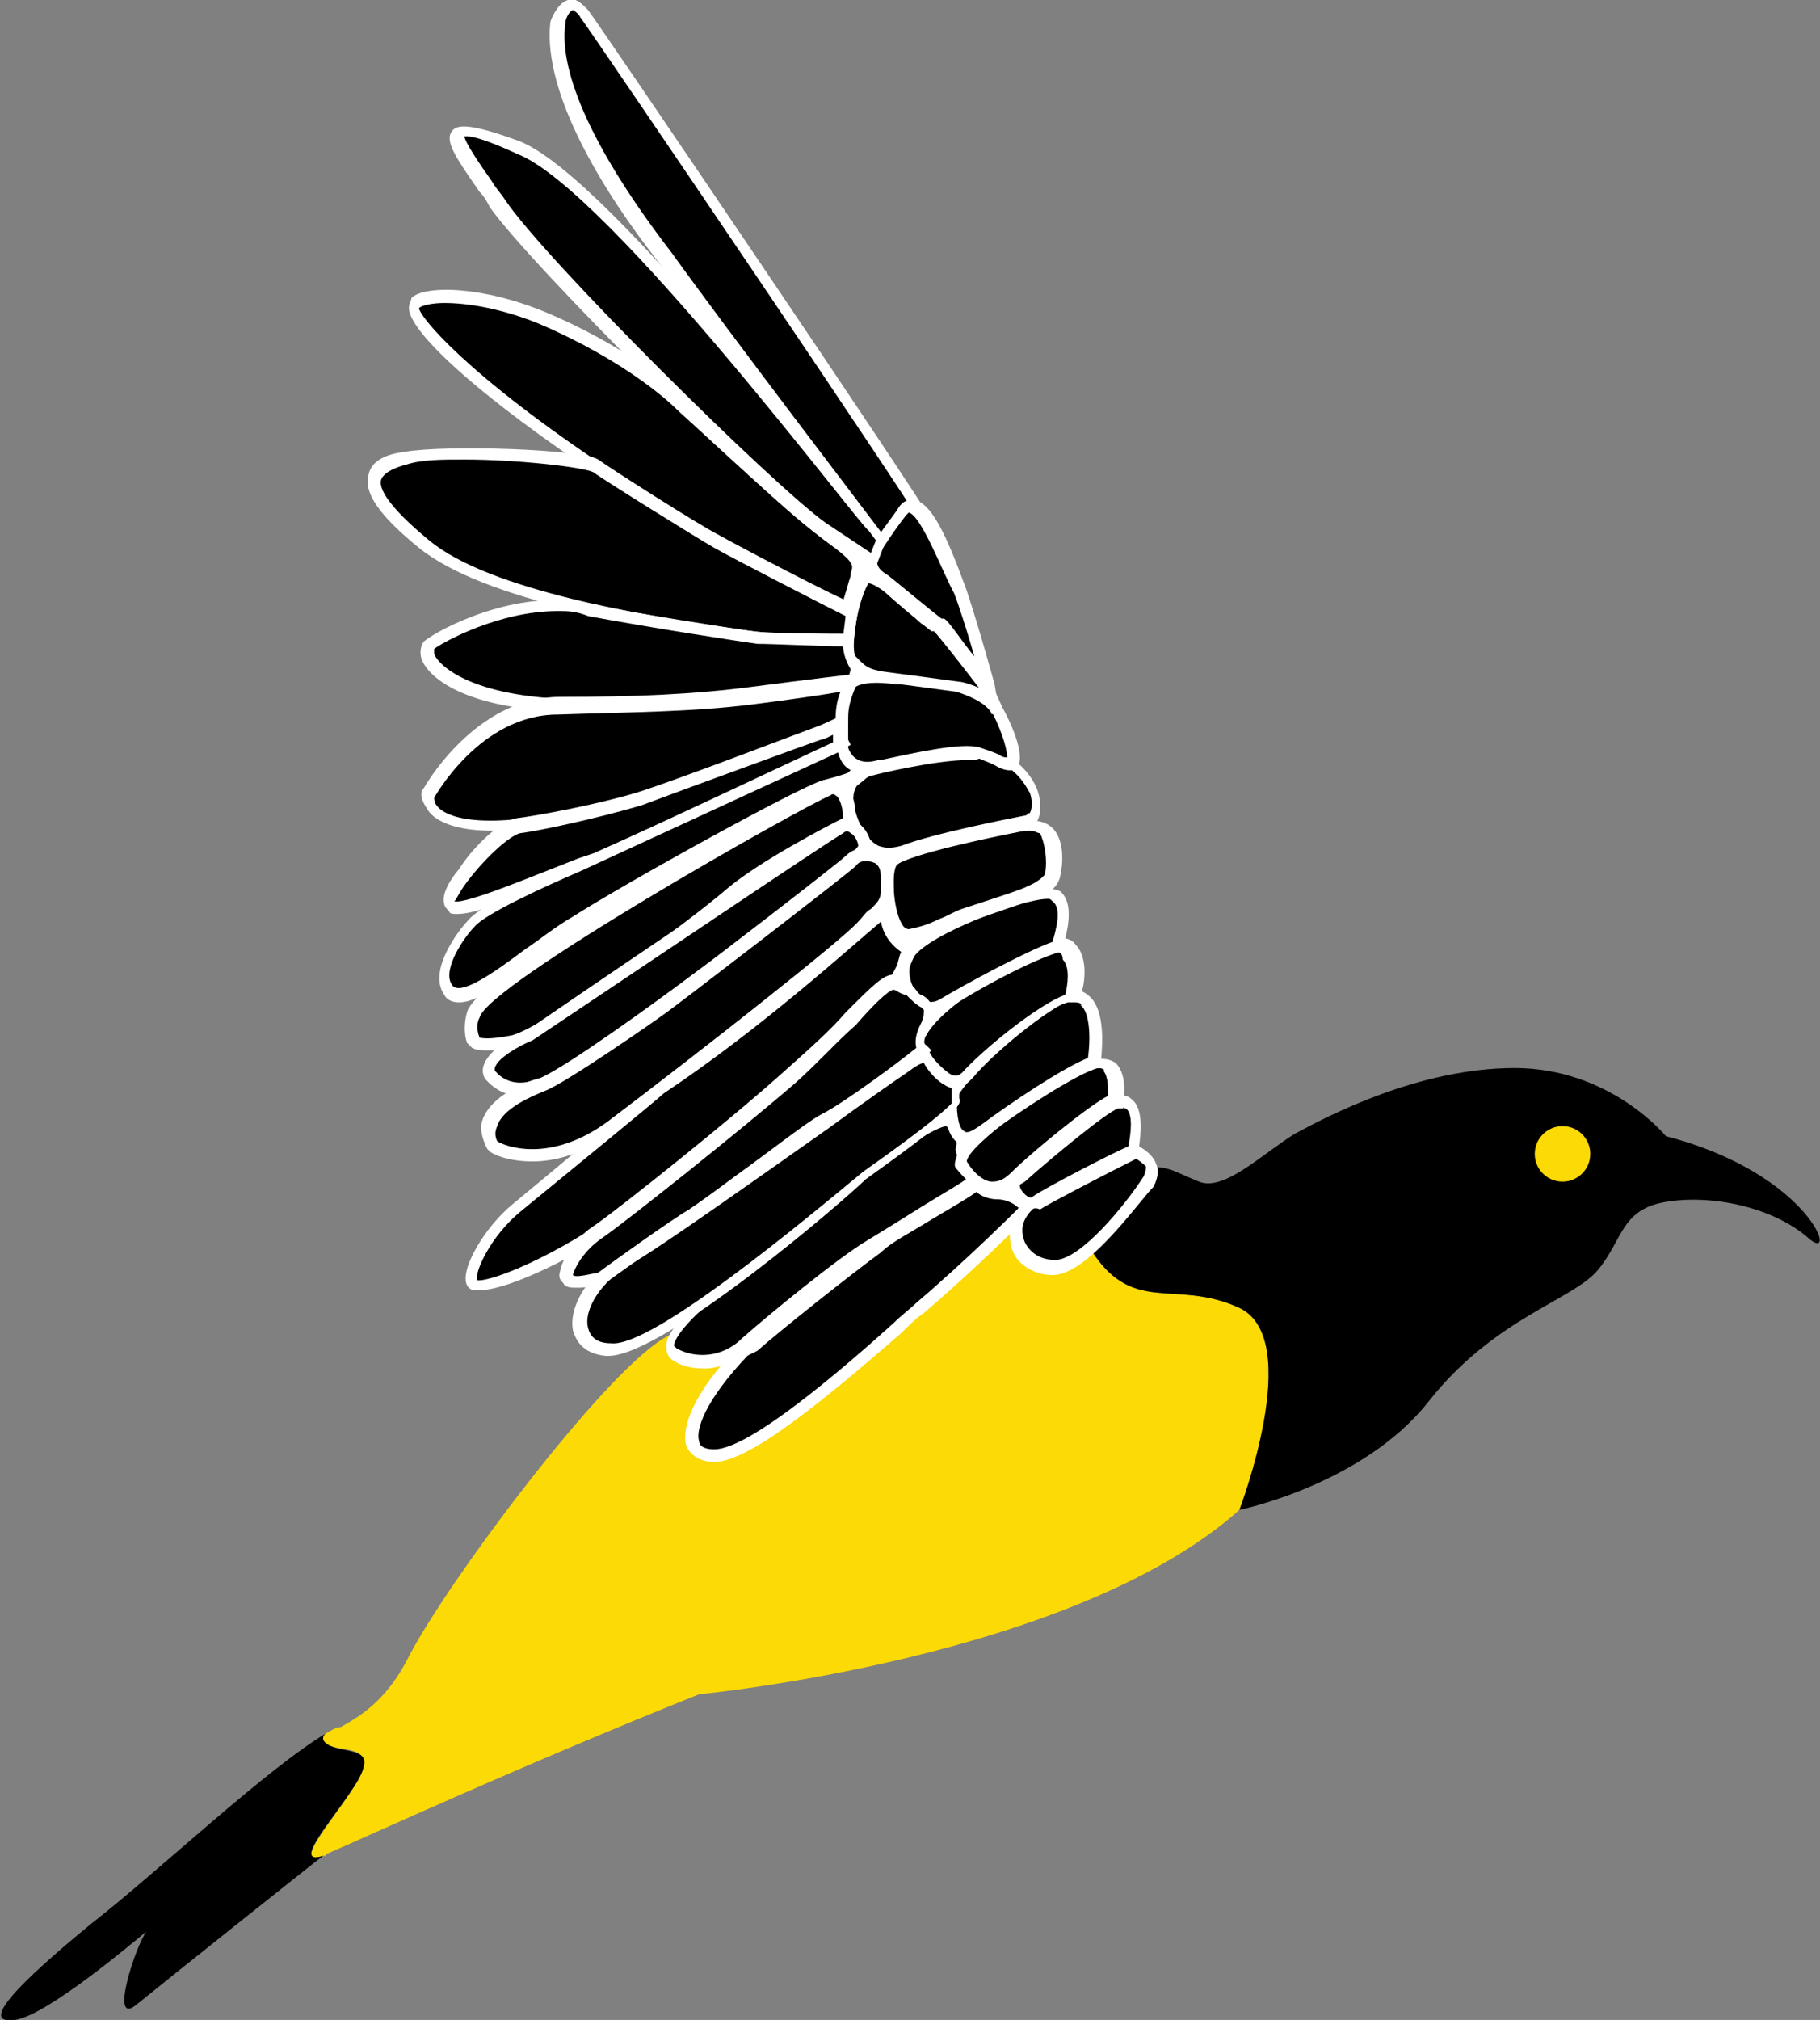<?xml version="1.0" encoding="utf-8"?>
<!-- Generator: Adobe Illustrator 25.4.1, SVG Export Plug-In . SVG Version: 6.00 Build 0)  -->
<svg version="1.1" id="Layer_1" xmlns="http://www.w3.org/2000/svg" xmlns:xlink="http://www.w3.org/1999/xlink" x="0px" y="0px"
	 viewBox="0 0 72.1 80" style="enable-background:new 0 0 72.1 80;" xml:space="preserve">
<rect x="0" y="0" width="72.1" height="80" fill="#808080" stroke="none"/>
<style type="text/css">
	.st0{fill:#FBDA05;}
	.st1{fill:#FFFFFF;}
</style>
<g>
	<g>
		<path class="st0" d="M49.1,59.8c-6.6,5.9-21.4,7.3-21.4,7.3c-7,2.8-13.3,5.7-14.7,6.3c0,0,0,0,0,0c0,0-0.1,0-0.1,0.1
			c0,0-0.1,0-0.1,0s0,0,0,0c-1.6,0.6,1.4-2.5,1.6-3.5c0.2-1-1.3-0.5-1.6-1.1c-0.1-0.1,0-0.2,0.2-0.3c0.2-0.1,0.3-0.2,0.5-0.2
			c0.7-0.4,1.8-1,2.7-2.8c1.5-2.9,7.6-11.1,10.1-12.6c2.5-1.5,12.7-4.3,12.7-4.3c1.5,0.3,4.1,0.6,4.1,0.6c1.7,2.9,3.4,1.3,6,2.5
			C51.7,53.1,49.1,59.8,49.1,59.8z"/>
	</g>
	<g>
		<path d="M40.5,48c0,0-2.1,2-4.1,3.8s-6.5,5.9-8.2,5.9s-0.9-2.2,1.4-4.4c2.3-2.2,6.2-4.8,7.2-5.4s1.8-1,1.8-1s0.2,0.6,0.9,0.5
			C40.2,47.2,40.9,47.7,40.5,48z"/>
		<path class="st1" d="M28.3,57.9C28.2,57.9,28.2,57.9,28.3,57.9c-0.7,0-1-0.4-1.1-0.6c-0.3-0.9,0.6-2.6,2.3-4.2
			c2.2-2.1,6-4.7,7.2-5.5c1-0.6,1.8-1,1.9-1.1l0.2-0.1l0.1,0.2c0,0,0.2,0.4,0.6,0.3c0.5-0.1,1.1,0.2,1.3,0.6
			c0.1,0.2,0.1,0.5-0.1,0.7c0,0-2.1,2.1-4.1,3.8c-0.3,0.2-0.6,0.5-0.9,0.8C32.7,55.4,29.7,57.9,28.3,57.9z M38.6,47.1
			c-0.3,0.2-0.9,0.5-1.6,0.9c-1.2,0.8-4.9,3.3-7.1,5.4c-1.7,1.7-2.4,3.1-2.2,3.7c0,0.1,0.1,0.3,0.6,0.3c0,0,0,0,0,0
			c1.4,0,5.1-3.2,7.1-5c0.3-0.3,0.7-0.6,0.9-0.8c2-1.7,4-3.7,4-3.7l0,0c0.1-0.1,0-0.1,0-0.1c-0.1-0.1-0.4-0.3-0.8-0.3
			C39.1,47.5,38.7,47.3,38.6,47.1z"/>
	</g>
	<g>
		<path d="M37.8,44.6c0,0,0.1-0.5-1.2,0.3c-1.3,0.8-7,5.5-8,6.2c-0.9,0.7-2.5,2.2-1.8,2.6s2,0.4,2.9-0.4c0.9-0.8,3.9-3.2,4.9-3.9
			c1.1-0.7,4-2.3,4.1-2.6s-0.4-0.8-0.5-1s0.2-0.2-0.1-0.7C37.8,44.6,37.8,44.6,37.8,44.6z"/>
		<path class="st1" d="M27.9,54.2c-0.5,0-0.9-0.1-1.2-0.3c-0.2-0.1-0.3-0.3-0.3-0.5c-0.1-0.7,1.1-1.7,2.1-2.5c0.2-0.2,0.7-0.5,1.3-1
			c2.1-1.7,5.7-4.6,6.7-5.2c0.8-0.5,1.2-0.6,1.4-0.4c0.1,0.1,0.1,0.2,0.2,0.3l0.3,0.4c0.3,0.4,0.2,0.6,0.1,0.7
			c0,0.1,0.1,0.2,0.2,0.3c0.2,0.3,0.4,0.6,0.3,0.9c-0.1,0.2-0.4,0.4-2.1,1.4c-0.8,0.5-1.6,0.9-2,1.3c-1.1,0.8-4,3.1-4.9,3.9
			C29.2,53.9,28.5,54.2,27.9,54.2z M37.5,44.6c-0.1,0-0.4,0.1-0.9,0.4c-1,0.6-4.7,3.6-6.7,5.2c-0.6,0.5-1,0.8-1.3,1
			c-1.3,1-1.9,1.8-1.9,2.1c0,0,0,0,0.1,0.1c0.7,0.4,1.8,0.4,2.6-0.4c0.9-0.8,3.8-3.2,5-3.9c0.5-0.3,1.3-0.8,2.1-1.3
			c0.8-0.5,1.7-1,1.9-1.2c0-0.1-0.2-0.3-0.3-0.5c-0.1-0.2-0.2-0.3-0.2-0.4c-0.1-0.2,0-0.3,0-0.4c0-0.1,0-0.1-0.1-0.3L37.5,44.6z"/>
	</g>
	<g>
		<path d="M33.7,24.2c0,0-3.4-1.3-9.4-5.2s-8.2-6.5-7.8-6.9s2.4-0.4,5.1,0.7s4.7,2.6,5.6,3.5c0.9,0.9,4.5,4.2,5.9,5.2
			c1.3,0.9,1.1,1.1,0.9,1.6C33.9,23.4,33.7,24.2,33.7,24.2z"/>
		<path class="st1" d="M33.9,24.5l-0.3-0.1c0,0-3.5-1.4-9.5-5.3c-5.3-3.5-7.9-6-7.9-6.9c0-0.2,0.1-0.3,0.1-0.4
			c0.5-0.5,2.8-0.5,5.4,0.6c2.6,1.1,4.7,2.6,5.7,3.6c0.8,0.8,4.5,4.2,5.8,5.1c1.2,0.8,1.3,1.2,1.1,1.8l0,0.1
			c-0.2,0.4-0.4,1.2-0.4,1.2L33.9,24.5z M17.6,12c-0.5,0-0.9,0.1-1,0.2c0,0.3,1.8,2.6,7.7,6.5c5,3.3,8.2,4.8,9.1,5.1
			c0.1-0.3,0.2-0.7,0.3-1l0-0.1c0.1-0.3,0.2-0.4-0.9-1.2c-1.4-1-5-4.4-5.9-5.2c-1-1-3-2.4-5.6-3.5C19.8,12.2,18.5,12,17.6,12z"/>
	</g>
	<g>
		<path d="M22.1,1c0,0,0.4-1.4,1.1-0.4c0.7,1,13,19,13.5,20.1s-1.9,0.7-1.9,0.7s-6-7.9-8.5-11.2S21.8,3.4,22.1,1z"/>
		<path class="st1" d="M35.7,21.8c-0.4,0-0.8-0.1-0.9-0.1l-0.1,0l-0.1-0.1c0,0-6-7.9-8.5-11.2c-2.2-2.8-4.6-6.7-4.3-9.5l0,0
			c0-0.1,0.3-0.8,0.7-0.9c0.3-0.1,0.5,0.1,0.8,0.4c0.8,1.1,13,19.1,13.6,20.2c0.2,0.4,0.1,0.6,0,0.8C36.7,21.7,36.2,21.8,35.7,21.8z
			 M35,21.2c0.7,0.1,1.4,0.1,1.6-0.1c0-0.1,0-0.2,0-0.2C36,19.8,23.8,1.8,23,0.7c-0.1-0.2-0.3-0.3-0.3-0.3c-0.1,0-0.3,0.3-0.3,0.5
			c-0.3,2,1.2,5.2,4.2,9.1C28.9,13.2,34.4,20.4,35,21.2z"/>
	</g>
	<g>
		<path d="M71.6,49c-1.4-1.2-3.8-1.7-5.6-1.4c-1.8,0.3-1.7,1.5-2.7,2.7c-1,1.2-4.1,1.9-6.7,5.2c-2.6,3.3-7.5,4.3-7.5,4.3
			s2.6-6.8,0-8c-2.6-1.2-4.3,0.4-6-2.5c0,0,1.5-2.5,2.2-2.9c0.7-0.4,1.2,0,2.2,0.4c1,0.4,2.5-1.1,3.8-1.9c1.3-0.7,4.9-2.6,8.7-2.6
			c3.8,0,6,2.7,6,2.7C71.8,46.5,72.9,50.2,71.6,49z"/>
	</g>
	<g>
		<path d="M14.4,70c-0.2,1-3.2,4-1.6,3.5c-0.4,0.3-6.3,5-7.4,5.9c-1.1,0.9,0-2.4,0.4-2.9c-0.5,0.4-3.9,3.3-5.2,3.5
			c-1.5,0.2,0.2-1.5,3-3.8c2.7-2.1,7-6.2,9.4-7.6c-0.2,0.1-0.2,0.2-0.2,0.3C13.1,69.5,14.7,69.1,14.4,70z"/>
	</g>
	<g>
		<circle class="st0" cx="61.9" cy="45.7" r="1.1"/>
	</g>
	<g>
		<path d="M44.4,45.4c0,0,1.6,0.4,1,1.4s-2.5,3.5-3.7,3.5c-1.2,0-2.1-1.4-1-2.4C41.8,46.7,44.4,45.4,44.4,45.4z"/>
		<path class="st1" d="M41.7,50.5c-0.7,0-1.4-0.4-1.6-1c-0.2-0.6-0.1-1.3,0.5-1.8c1.1-1.1,3.6-2.4,3.8-2.5l0.1,0l0.1,0
			c0.1,0,1,0.3,1.2,0.9c0.1,0.2,0.1,0.5-0.1,0.9C45.1,47.6,43.1,50.5,41.7,50.5z M44.4,45.6c-0.5,0.2-2.6,1.4-3.5,2.3
			c-0.4,0.4-0.5,0.8-0.3,1.3c0.2,0.4,0.6,0.7,1.2,0.7c1,0,2.8-2.2,3.5-3.3c0.1-0.2,0.1-0.4,0.1-0.4C45.1,45.9,44.7,45.7,44.4,45.6z"
			/>
	</g>
	<g>
		<path d="M44.8,45.5c0,0,0.5-2.2-0.6-1.9s-3.8,2.8-4,3.2c-0.3,0.4,0.4,1.1,0.8,0.8C41.3,47.3,44.8,45.5,44.8,45.5z"/>
		<path class="st1" d="M40.7,47.9c-0.2,0-0.4-0.1-0.5-0.2c-0.3-0.3-0.4-0.7-0.2-1c0.2-0.3,3-3,4.2-3.3c0.4-0.1,0.6,0.1,0.7,0.2
			c0.5,0.5,0.2,1.8,0.2,2.1l0,0.1l-0.1,0.1c-1.4,0.7-3.5,1.8-3.8,2C41,47.8,40.9,47.9,40.7,47.9z M44.4,43.8
			C44.3,43.8,44.3,43.8,44.4,43.8c-1.1,0.2-3.7,2.7-4,3.1c0,0.1,0,0.2,0.2,0.4c0,0,0.2,0.2,0.3,0.1c0.4-0.3,3.1-1.7,3.8-2
			c0.1-0.5,0.2-1.3-0.1-1.5C44.5,43.9,44.5,43.8,44.4,43.8z"/>
	</g>
	<g>
		<path d="M44.2,43.6c0,0,0.4-1.9-1.1-1.4s-5.5,3.3-5,3.9c0.4,0.7,1.2,1.5,2.2,0.5S44,43.6,44.2,43.6z"/>
		<path class="st1" d="M39.4,47.3c0,0-0.1,0-0.1,0c-0.5-0.1-0.9-0.4-1.4-1c-0.1-0.1-0.1-0.2,0-0.5c0.4-1,3.9-3.4,5.2-3.8
			c0.5-0.1,0.8-0.1,1.1,0.1c0.5,0.5,0.3,1.5,0.3,1.6l0,0.2l-0.2,0c-0.4,0.1-2.7,2-3.7,2.9C40.1,47.1,39.8,47.3,39.4,47.3z
			 M43.5,42.3c-0.1,0-0.2,0-0.3,0.1c-1.5,0.5-4.9,3-4.9,3.6c0.3,0.5,0.7,0.8,1,0.8c0.3,0,0.5-0.1,0.8-0.4c0.7-0.7,3-2.6,3.8-3
			c0-0.3,0-0.8-0.2-1C43.8,42.4,43.7,42.3,43.5,42.3z"/>
	</g>
	<g>
		<path d="M43.4,42.1c0,0,0.5-3.1-1.1-2.6c-1.7,0.5-4.5,3.4-4.5,4.1c0,0.7,0,2.2,1.3,1.2C40.2,43.8,42.6,42.4,43.4,42.1z"/>
		<path class="st1" d="M38.3,45.4c-0.1,0-0.2,0-0.3-0.1c-0.5-0.3-0.6-1.1-0.5-1.7c0-0.9,3.1-3.8,4.7-4.3c0.5-0.2,0.8,0,1,0.2
			c0.7,0.7,0.4,2.5,0.4,2.7l0,0.1l-0.1,0c-0.8,0.2-3.1,1.7-4.3,2.6C38.9,45.2,38.6,45.4,38.3,45.4z M42.6,39.7c-0.1,0-0.2,0-0.3,0
			c-1.7,0.5-4.3,3.4-4.4,3.8c0,0.8,0.1,1.2,0.3,1.3c0.1,0.1,0.3,0,0.6-0.2c1.2-0.9,3.3-2.3,4.3-2.7c0.1-0.7,0.1-1.8-0.3-2.1
			C42.9,39.8,42.8,39.7,42.6,39.7z"/>
	</g>
	<g>
		<path d="M42.5,39.5c0,0,0.6-2.4-1.2-2s-5.3,2.9-4.9,3.8c0.4,0.9,1.1,2.2,1.9,1.2C39.3,41.6,41.6,39.7,42.5,39.5z"/>
		<path class="st1" d="M37.8,43.1c0,0-0.1,0-0.1,0c-0.7-0.1-1.1-1-1.4-1.7c-0.1-0.2-0.1-0.4,0.1-0.7c0.6-1.2,3.4-3.1,5-3.5
			c0.5-0.1,1-0.1,1.2,0.2c0.6,0.6,0.3,1.9,0.2,2l0,0.1l-0.1,0c-0.9,0.2-3.1,2-4,3C38.3,43,38,43.1,37.8,43.1z M41.8,37.7
			c-0.1,0-0.2,0-0.4,0.1c-1.5,0.4-4.2,2.2-4.7,3.2c-0.1,0.1-0.1,0.2-0.1,0.3c0.5,1.1,0.8,1.4,1,1.4c0.1,0,0.2,0,0.5-0.2
			c0.8-0.9,3-2.7,4.1-3.1c0.1-0.4,0.2-1.1-0.1-1.4C42.1,37.7,41.9,37.7,41.8,37.7z"/>
	</g>
	<g>
		<path d="M41.8,37.4c0,0,0.6-1.5,0-2c-0.6-0.5-5.2,1.4-5.9,2.3c-0.7,0.9,0.3,2.7,1.3,2C38.3,39.1,40.7,37.8,41.8,37.4z"/>
		<path class="st1" d="M36.8,40.1c-0.3,0-0.6-0.1-0.9-0.4c-0.5-0.5-0.7-1.5-0.2-2.1c0.6-0.8,4-2.3,5.5-2.4c0.4,0,0.6,0,0.8,0.1
			c0.7,0.6,0.1,2.1,0.1,2.3l0,0.1l-0.1,0c-1.1,0.3-3.5,1.6-4.5,2.3C37.2,40,37,40.1,36.8,40.1z M41.5,35.6c-1,0-4.7,1.4-5.3,2.3
			c-0.3,0.4-0.2,1.1,0.2,1.5c0.2,0.2,0.4,0.4,0.8,0.2c1-0.6,3.4-1.9,4.5-2.3c0.1-0.4,0.4-1.3,0-1.6C41.6,35.6,41.6,35.6,41.5,35.6z"
			/>
	</g>
	<g>
		<path d="M40.9,35.4c0,0,0.8-0.3,0.9-0.7s0.2-2-0.9-2c-1,0-5.4,1-5.6,1.6c-0.3,0.6,0,3,0.8,2.9c0.8-0.1,1.3-0.5,2.2-0.8
			C39.2,36,40.9,35.4,40.9,35.4z"/>
		<path class="st1" d="M36,37.4c-0.2,0-0.4-0.1-0.6-0.3c-0.5-0.7-0.6-2.4-0.4-2.9c0.4-0.8,5-1.7,5.9-1.7c0.3,0,0.6,0.1,0.8,0.3
			c0.5,0.5,0.4,1.5,0.3,1.9c-0.1,0.6-0.9,0.9-1,0.9l0,0c0,0-1.7,0.6-2.6,0.9c-0.3,0.1-0.6,0.3-0.9,0.4C37,37.1,36.6,37.3,36,37.4
			C36,37.4,36,37.4,36,37.4z M40.8,32.9c-1.2,0-5.1,1-5.3,1.4c-0.2,0.4-0.1,1.9,0.3,2.4c0.1,0.1,0.2,0.1,0.2,0.1
			c0.5-0.1,0.8-0.2,1.2-0.4c0.3-0.1,0.6-0.3,0.9-0.4c0.9-0.3,2.5-0.8,2.6-0.9c0.3-0.1,0.7-0.4,0.7-0.5c0.1-0.5,0-1.2-0.2-1.6
			C41.1,33,41,32.9,40.8,32.9C40.8,32.9,40.8,32.9,40.8,32.9z"/>
	</g>
	<g>
		<path d="M34.5,30.5c0,0-1.3,0.3-1,1.4c0.3,1.1,0.9,2.4,2.2,1.9s4.3-1.1,4.9-1.2c0.6-0.1,0.5-0.8,0.3-1.2c-0.2-0.4-0.8-1.3-2-1.5
			C37.6,29.7,34.5,30.5,34.5,30.5z"/>
		<path class="st1" d="M35.2,34.2c-0.2,0-0.5-0.1-0.7-0.2c-0.7-0.4-1.1-1.3-1.2-2.1c-0.1-0.4,0-0.7,0.1-1c0.3-0.5,1-0.7,1-0.7
			c0.2,0,3.1-0.8,4.5-0.6c1.5,0.2,2.1,1.4,2.2,1.7c0.1,0.3,0.2,0.8,0,1.2c-0.1,0.2-0.3,0.3-0.5,0.4c-0.5,0.1-3.6,0.7-4.8,1.2
			C35.6,34.2,35.4,34.2,35.2,34.2z M38.4,30.1c-1.4,0-3.8,0.6-3.8,0.6l0,0c0,0-0.5,0.1-0.7,0.5c-0.1,0.2-0.1,0.4-0.1,0.6
			c0.1,0.5,0.4,1.4,1,1.7c0.3,0.1,0.5,0.1,0.9,0c1.3-0.5,4.4-1.1,4.9-1.2c0.1,0,0.1-0.1,0.2-0.1c0.1-0.2,0.1-0.5,0-0.8
			c-0.1-0.1-0.5-1.2-1.9-1.4C38.7,30.1,38.6,30.1,38.4,30.1z"/>
	</g>
	<g>
		<path d="M33.5,27.3c0,0-0.3,1.6-0.2,2s0.2,1.4,1.6,1.1s3.2-0.7,3.8-0.5c0.6,0.1,1.2,0.6,1.4,0.4c0.2-0.2,0-1-0.6-2.1
			S36.8,27,36,26.9C35.1,26.9,33.8,26.5,33.5,27.3z"/>
		<path class="st1" d="M34.5,30.7c-1.1,0-1.3-0.9-1.4-1.3l0-0.1c-0.1-0.4,0.1-1.8,0.2-2.1l0,0c0.3-0.9,1.5-0.7,2.3-0.6
			c0.1,0,0.3,0,0.4,0l0.2,0c1,0.1,2.9,0.3,3.5,1.4c0.5,0.9,0.9,2,0.6,2.4c-0.2,0.2-0.6,0.1-0.9-0.1c-0.2-0.1-0.5-0.2-0.7-0.3
			c-0.6-0.1-2.4,0.3-3.7,0.5l-0.1,0C34.8,30.7,34.6,30.7,34.5,30.7z M33.7,27.4c-0.1,0.7-0.3,1.6-0.2,1.8l0,0.1
			c0.1,0.4,0.3,1.1,1.3,0.8l0.1,0c1.4-0.3,3.2-0.7,3.9-0.5c0.3,0.1,0.6,0.2,0.8,0.3c0.1,0.1,0.3,0.1,0.3,0.1c0-0.2-0.1-0.8-0.6-1.8
			c-0.5-0.9-2.3-1.1-3.2-1.1l-0.2,0c-0.1,0-0.3,0-0.4,0C34.7,27,33.9,27,33.7,27.4z"/>
	</g>
	<g>
		<path d="M36.6,24.5c0,0-2.1-2.3-2.5-1.5c-0.4,0.8-0.8,2.8-0.4,3.2c0.4,0.4,0.5,0.6,1.3,0.7s3,0.4,3,0.4s1.3,0.3,1.6,1
			C39.5,28.2,38.5,25.5,36.6,24.5z"/>
		<path class="st1" d="M39.3,28.3c-0.2-0.5-1.1-0.8-1.4-0.9l0,0c0,0-2.2-0.3-3-0.4c-0.8-0.1-1-0.3-1.4-0.7l-0.1-0.1
			c-0.5-0.5,0-2.7,0.4-3.5c0.1-0.2,0.2-0.3,0.4-0.3c0.7-0.1,2.1,1.2,2.5,1.7c1.9,1.1,2.9,3.7,3,3.9L39.3,28.3z M34.4,23.1
			C34.4,23.1,34.3,23.1,34.4,23.1c-0.5,0.9-0.7,2.7-0.5,2.9l0.1,0.1c0.3,0.3,0.4,0.4,1,0.5c0.8,0.1,3,0.4,3,0.4
			c0.1,0,0.5,0.1,0.9,0.3c-0.5-0.8-1.3-2-2.3-2.6l-0.1,0C35.7,23.9,34.7,23.1,34.4,23.1z"/>
	</g>
	<g>
		<path d="M35.7,20.2c0,0-1,1.3-1.2,1.7s-0.1,0.7,0.4,1.1s1.8,1.5,2.1,1.7c0.3,0.3,1.9,2.4,1.9,2.4s-0.5-2.2-1.1-3.7
			S36.4,19.4,35.7,20.2z"/>
		<path class="st1" d="M39.6,28.3l-0.7-0.9c-0.6-0.8-1.7-2.2-1.9-2.4l-0.1,0c-0.4-0.3-1.6-1.3-2-1.7c-0.6-0.4-0.7-0.8-0.5-1.4
			c0.2-0.5,1.1-1.6,1.2-1.8c0.2-0.3,0.4-0.3,0.6-0.3c0.7,0.1,1.3,1.4,2.1,3.6c0.5,1.5,1.1,3.7,1.1,3.7L39.6,28.3z M36,20.3
			C36,20.3,36,20.4,36,20.3l-0.1,0.1c-0.4,0.5-1,1.4-1.1,1.6c-0.1,0.3-0.1,0.5,0.4,0.8c0.5,0.4,1.7,1.4,2.1,1.7l0.1,0
			c0.2,0.1,0.7,0.9,1.2,1.5c-0.2-0.7-0.5-1.7-0.8-2.5C37.4,22.8,36.5,20.4,36,20.3C36,20.3,36,20.3,36,20.3z"/>
	</g>
	<g>
		<path d="M34.5,21c0,0-10.2-13.7-13.9-15.1S18,5.6,19.7,8.1c1.7,2.5,10.8,11.5,12.8,12.8s2,1.4,2,1.4l0.4-0.9L34.5,21z"/>
		<path class="st1" d="M34.6,22.7l-2.3-1.6c-2.1-1.5-11.2-10.5-12.9-12.9C19.3,8,19.2,7.8,19,7.6c-0.9-1.3-1.4-2-1.1-2.4
			c0.2-0.3,0.8-0.3,2.7,0.4c3.7,1.5,13.6,14.6,14,15.2l0.5,0.6L34.6,22.7z M18.5,5.4c-0.1,0-0.1,0-0.1,0c0,0.2,0.6,1.1,1.1,1.8
			c0.1,0.2,0.3,0.4,0.5,0.7c1.6,2.4,10.6,11.3,12.7,12.8l1.8,1.2l0.2-0.5l-0.3-0.4C34.2,21,24.1,7.5,20.5,6.1
			C19.2,5.5,18.7,5.4,18.5,5.4z"/>
	</g>
	<g>
		<path d="M33.5,25.3c0,0-0.8,0.2-4.5-0.2s-9.8-1.6-12.2-3.6s-2.5-3-0.7-3.4c1.8-0.4,7.1,0,7.5,0.3c0.4,0.3,4,2.6,4.8,3
			c0.7,0.4,4.7,2.5,5.4,2.7L33.5,25.3z"/>
		<path class="st1" d="M32.7,25.6c-0.7,0-1.8-0.1-3.7-0.3c-3.5-0.5-9.8-1.5-12.4-3.6c-1.6-1.3-2.2-2.2-2-2.9
			c0.1-0.5,0.6-0.8,1.4-0.9c1.7-0.3,7.1-0.1,7.7,0.3c0.4,0.3,4,2.6,4.8,3c0.7,0.4,4.7,2.5,5.3,2.7L34,24l-0.2,1.5l-0.1,0
			C33.6,25.6,33.3,25.6,32.7,25.6z M18.4,18.2c-0.9,0-1.7,0-2.3,0.2c-0.4,0.1-0.9,0.3-1,0.6c-0.1,0.3,0.2,1,1.9,2.4
			c2.4,2,8.6,3,12.1,3.5c2.8,0.4,3.9,0.3,4.3,0.3l0.1-0.8c-1-0.5-4.5-2.3-5.2-2.7c-0.7-0.4-4.4-2.7-4.8-3
			C23.1,18.5,20.5,18.2,18.4,18.2z"/>
	</g>
	<g>
		<path d="M33.7,27.1c0,0-5.2,0.9-10.6,0.9s-6.6-2-6.1-2.4c0.5-0.4,3.6-2,6.2-1.4s5.9,1,6.6,1.1s3.6,0.1,3.6,0.1s0,0.8,0.4,1.1
			L33.7,27.1z"/>
		<path class="st1" d="M23.1,28.2c-4.5,0-6.1-1.3-6.4-2.1c-0.1-0.3,0-0.6,0.1-0.7c0.6-0.5,3.7-2.1,6.4-1.5c2.6,0.5,5.9,1,6.6,1.1
			c0.7,0.1,3.6,0.1,3.6,0.1l0.3,0l0,0.3c0,0.2,0,0.7,0.3,0.9l0.1,0.1l-0.3,1l-0.2,0C33.7,27.3,28.5,28.2,23.1,28.2z M22.1,24.2
			c-2.3,0-4.5,1.2-4.9,1.5c0,0,0,0.1,0,0.2c0.2,0.5,1.6,1.8,6,1.8c4.8,0,9.5-0.7,10.4-0.8l0.1-0.4c-0.2-0.3-0.3-0.7-0.3-0.9
			c-0.7,0-2.8-0.1-3.4-0.1c-0.7-0.1-4-0.6-6.7-1.1C22.8,24.2,22.5,24.2,22.1,24.2z"/>
	</g>
	<g>
		<path d="M33.3,28.6c0,0-6.5,2.8-11.2,3.8c-4.8,0.9-5.3-0.7-5.2-1c0.2-0.4,2-3.4,5.2-3.5c3.1,0,5.3-0.1,7.6-0.4
			c2.3-0.3,4-0.5,4-0.5S33.3,27.8,33.3,28.6z"/>
		<path class="st1" d="M19.5,32.9c-1.7,0-2.4-0.5-2.6-0.9c-0.2-0.3-0.3-0.6-0.1-0.8c0,0,2-3.6,5.4-3.6c3,0,5.3-0.1,7.6-0.4
			c2.3-0.3,4-0.5,4-0.5l0.5-0.1l-0.3,0.4c0,0-0.4,0.7-0.4,1.4l0,0.2l-0.2,0.1c-0.1,0-6.6,2.8-11.3,3.8C21,32.9,20.2,32.9,19.5,32.9z
			 M33.3,27.4c-0.6,0.1-1.9,0.3-3.5,0.5c-2.4,0.3-4.7,0.3-7.7,0.4c-3.1,0-4.9,3.3-4.9,3.3c0,0,0,0.2,0.1,0.3c0.2,0.3,1.2,1,4.8,0.3
			c4.3-0.8,10-3.3,11-3.7C33.1,28,33.2,27.6,33.3,27.4z"/>
	</g>
	<g>
		<path d="M33.3,29.5c0,0-7.1,3.4-9.7,4.5s-5.7,2.4-5.8,1.8c-0.1-0.6,1.8-3,2.7-3.1c0.9-0.1,3.1-0.5,4.8-1.1
			c1.6-0.5,6.8-2.4,7.1-2.6c0.3-0.1,0.9-0.4,0.9-0.4S33.3,29.2,33.3,29.5z"/>
		<path class="st1" d="M18.1,36.2c-0.1,0-0.3,0-0.3-0.1c-0.1-0.1-0.2-0.2-0.2-0.3c-0.1-0.3,0.1-0.8,0.6-1.4c0.5-0.8,1.6-1.9,2.3-2
			c0.8-0.1,3-0.5,4.7-1c1.6-0.5,6.8-2.5,7.1-2.6c0.3-0.1,0.9-0.4,0.9-0.4l0.4-0.2l0,0.4c0,0.2,0,0.6,0,0.7l0.1,0.2l-0.2,0.1
			c-0.1,0-7.1,3.4-9.7,4.5l-0.6,0.2C20.4,35.6,18.9,36.2,18.1,36.2z M18,35.7c0.5,0.1,3.1-1,4.9-1.7l0.6-0.2c2.3-1,8.4-3.9,9.5-4.4
			c0-0.1,0-0.2,0-0.3c-0.2,0.1-0.4,0.2-0.5,0.2c-0.3,0.1-5.5,2-7.1,2.6c-1.7,0.5-4,1-4.8,1.1c-0.4,0.1-1.3,0.9-2,1.8
			C18.2,35.3,18.1,35.6,18,35.7z"/>
	</g>
	<g>
		<path d="M18.7,36.6c0,0-1.5,1.8-0.9,2.6s2.8-1.1,5.1-2.6s8.9-5.1,9.9-5.3c0.9-0.2,1.1-0.4,1.1-0.4l0.3-0.4c0,0-0.8-0.1-0.9-1
			l-10.4,4.8C22.9,34.3,19.2,35.8,18.7,36.6z"/>
		<path class="st1" d="M18.2,39.7c-0.3,0-0.5-0.1-0.6-0.3c-0.7-1,0.7-2.7,0.9-2.9c0.6-0.8,4-2.2,4.4-2.4l10.7-4.9l0,0.4
			c0,0.6,0.6,0.7,0.7,0.8l0.4,0.1L34.1,31c-0.1,0.1-0.3,0.2-1.2,0.5c-0.9,0.2-7.4,3.8-9.8,5.3c-0.6,0.4-1.3,0.8-1.8,1.3
			C20,38.9,18.9,39.7,18.2,39.7z M33.2,29.8L23,34.5c-1.4,0.6-3.8,1.7-4.2,2.2l0,0c-0.4,0.4-1.3,1.7-0.9,2.3
			c0.3,0.5,1.7-0.5,2.9-1.4c0.6-0.4,1.2-0.9,1.9-1.3c2.2-1.4,8.9-5.1,9.9-5.4c0.8-0.2,1-0.3,1-0.3l0.1-0.1
			C33.5,30.4,33.3,30.2,33.2,29.8z"/>
	</g>
	<g>
		<path d="M18.8,41.2c0,0,0.1,0.4,1.6,0c1.5-0.4,7.1-4.6,8.6-5.9c1.5-1.2,4.7-2.9,4.7-2.9s0-1.6-0.9-1.2c-0.9,0.4-13.7,7.4-14,8.9
			C18.8,40.2,18.6,40.6,18.8,41.2z"/>
		<path class="st1" d="M19.3,41.6c-0.2,0-0.4,0-0.6-0.1c-0.1-0.1-0.2-0.2-0.2-0.2c-0.2-0.6,0-1.2,0-1.2c0.4-1.7,13.5-8.8,14.2-9.1
			c0.3-0.1,0.6-0.1,0.7,0c0.5,0.3,0.5,1.3,0.5,1.4l0,0.2l-0.1,0.1c0,0-3.2,1.7-4.7,2.9c-1.3,1.1-7.1,5.5-8.7,5.9
			C20,41.6,19.6,41.6,19.3,41.6z M19,41.1c0.1,0,0.3,0.1,1.3-0.1c1.4-0.4,7-4.5,8.5-5.8c1.3-1.1,4-2.5,4.6-2.8
			c0-0.3-0.1-0.8-0.3-0.9c0,0-0.1-0.1-0.2,0c-1.2,0.5-13.6,7.5-13.9,8.8C19,40.3,18.8,40.6,19,41.1z"/>
	</g>
	<g>
		<path d="M19.4,42.5c0,0,0.6,1.1,2.1,0.4c1.5-0.7,6.5-4.4,7.9-5.4c1.4-1,4.8-3.6,4.8-4s-0.4-1-0.9-0.7S21,41,21,41
			S19,41.7,19.4,42.5z"/>
		<path class="st1" d="M20.6,43.4c-0.9,0-1.4-0.7-1.4-0.7l0,0c-0.1-0.2-0.1-0.4,0-0.6c0.3-0.7,1.6-1.3,1.7-1.3
			c0.4-0.3,11.7-8,12.3-8.2c0.3-0.1,0.6-0.1,0.8,0c0.3,0.2,0.5,0.6,0.5,0.9c0,0.7-4.8,4.2-4.9,4.2c-0.3,0.2-0.9,0.6-1.6,1.1
			c-2.1,1.5-5.3,3.8-6.4,4.3C21.2,43.3,20.9,43.4,20.6,43.4z M19.6,42.4c0.1,0.1,0.6,0.8,1.8,0.3c1.1-0.5,4.3-2.8,6.3-4.3
			c0.7-0.5,1.2-0.9,1.6-1.1c1.6-1.1,4.5-3.4,4.7-3.8c0-0.1-0.1-0.4-0.3-0.5c-0.1-0.1-0.2-0.1-0.3,0c-0.4,0.2-9,6-12.3,8.2
			c-0.5,0.2-1.4,0.7-1.5,1.1C19.6,42.3,19.6,42.3,19.6,42.4z"/>
	</g>
	<g>
		<path d="M19.5,45.4c0,0,2.1,1.2,4.7-0.8s9.3-7.1,10-7.9c0.7-0.8,0.9-0.8,0.9-1.5c0-0.7,0-0.9-0.3-1.2c-0.3-0.2-0.8-0.2-1.2,0.1
			c-0.3,0.3-7.5,5.8-7.5,5.8s-4,2.8-4.7,3S18.7,44.1,19.5,45.4z"/>
		<path class="st1" d="M21.1,46c-1,0-1.6-0.3-1.7-0.4l-0.1-0.1c-0.2-0.4-0.3-0.8-0.2-1.1c0.3-1,1.8-1.6,2.3-1.7c0.5-0.1,3-1.9,4.6-3
			c2-1.5,7.2-5.5,7.5-5.8c0.4-0.4,1-0.4,1.5-0.1c0.4,0.3,0.4,0.8,0.4,1.4c0,0.6-0.2,0.7-0.5,1.1c-0.1,0.1-0.3,0.3-0.4,0.5
			c-0.8,1-9.9,7.9-10,8C23.1,45.7,22,46,21.1,46z M19.7,45.2c0.3,0.2,2.1,0.9,4.4-0.8c3.7-2.8,9.3-7.2,9.9-7.9
			c0.2-0.2,0.3-0.4,0.5-0.5c0.3-0.3,0.4-0.4,0.4-0.8c0-0.7,0-0.8-0.2-1c-0.2-0.1-0.6-0.2-0.8,0.1c-0.3,0.3-7.2,5.6-7.5,5.8
			c-0.4,0.3-4,2.8-4.8,3.1c-0.5,0.2-1.7,0.7-1.9,1.4C19.6,44.8,19.6,45,19.7,45.2z"/>
	</g>
	<g>
		<path d="M37.8,43.6c0,0,0.6,0.1-3.5,3c0,0-8.2,7.1-10.2,6.9c-2-0.2-1.1-2.6,0.9-3.7s9.9-6.9,10.8-7.4c0.9-0.5,0.9-0.5,1-0.4
			c0.1,0.1,0.7,0.9,1,0.9L37.8,43.6z"/>
		<path class="st1" d="M24.1,53.7c0,0-0.1,0-0.1,0c-1-0.1-1.2-0.7-1.3-1c-0.2-1,0.7-2.4,2.1-3.1c1.2-0.7,5-3.3,7.7-5.3
			c1.6-1.1,2.8-2,3.1-2.2c0.7-0.4,0.9-0.5,1.1-0.5c0.1,0,0.2,0.2,0.2,0.2c0.1,0.2,0.7,0.8,0.9,0.8l0.2,0l0,0.2l0,0.6l0,0.1
			c0.1,0.2,0.1,0.5-3.7,3.2C33.5,47.5,26.3,53.7,24.1,53.7z M36.6,42.1c-0.1,0-0.3,0.1-0.7,0.4c-0.3,0.2-1.6,1.1-3.1,2.2
			c-2.7,1.9-6.5,4.6-7.7,5.3c-1.3,0.7-2,1.9-1.8,2.6c0.1,0.4,0.4,0.6,0.9,0.6c1.6,0.2,7.7-4.9,10-6.8c2.7-1.9,3.3-2.5,3.5-2.7l0-0.6
			C37.1,42.9,36.7,42.3,36.6,42.1z"/>
	</g>
	<g>
		<path d="M26.1,43.1c0,0-4.6,3.7-5.7,4.7c-1.1,1-2,2.5-1.8,2.9c0.2,0.4,2.7-0.4,5.8-2.5c3.1-2.2,9.3-7.3,10-8.1s1.2-1.6,1.3-1.9
			c0.1-0.3,0.3-0.8,0.3-0.8s-1.1-0.3-0.9-1.7C35.1,35.8,30.9,39.9,26.1,43.1z"/>
		<path class="st1" d="M19,51.1c-0.1,0-0.2,0-0.2,0c-0.2,0-0.3-0.2-0.3-0.2c-0.3-0.6,0.7-2.3,1.8-3.2c1.1-0.9,5.6-4.7,5.7-4.7l0,0
			c4.7-3.1,8.9-7.3,8.9-7.3l0.5-0.5l-0.1,0.7c-0.1,1.1,0.7,1.4,0.8,1.4l0.3,0.1l-0.1,0.3c0,0-0.2,0.4-0.3,0.7
			c-0.1,0.4-0.6,1.2-1.3,2c-0.8,0.9-7,6-10,8.1C22.1,50.2,19.9,51.1,19,51.1z M26.3,43.3c-0.2,0.2-4.6,3.8-5.7,4.7
			c-1.2,1-1.8,2.4-1.7,2.7c0.3,0.1,2.5-0.6,5.4-2.6c3.1-2.2,9.3-7.3,10-8c0.7-0.8,1.1-1.6,1.2-1.8c0.1-0.2,0.1-0.4,0.2-0.6
			c-0.3-0.2-0.7-0.6-0.8-1.2C33.7,37.5,30.2,40.7,26.3,43.3z"/>
	</g>
	<g>
		<path d="M23.7,50.7c0,0-1,0.3-1.2,0c-0.2-0.3,0.2-1.2,1.2-1.9c1-0.7,5.4-4.2,7.6-6.1S35,39,35.4,39c0.4,0,0.7,0.7,1,0.8
			c0.4,0.1,0.4,0.6,0.2,0.9c-0.2,0.3-0.3,0.7-0.1,1c0,0-2.9,2.3-3.9,2.7c-1,0.5-4.5,3.3-5.3,3.7C26.6,48.6,23.7,50.7,23.7,50.7z"/>
		<path class="st1" d="M22.9,51c-0.3,0-0.5,0-0.6-0.2c-0.1-0.1-0.2-0.2-0.1-0.5c0.1-0.5,0.6-1.3,1.4-1.8c1-0.7,5.4-4.2,7.5-6.1
			c0.9-0.8,1.8-1.6,2.4-2.3c1.1-1.1,1.5-1.5,1.9-1.5c0,0,0,0,0,0c0.3,0,0.6,0.3,0.8,0.5c0.1,0.1,0.2,0.3,0.3,0.3
			c0.2,0.1,0.3,0.2,0.4,0.4c0.1,0.2,0.1,0.6-0.1,0.9c-0.1,0.3-0.3,0.6-0.1,0.7l0.2,0.2l-0.2,0.2c-0.1,0.1-3,2.3-3.9,2.8
			c-0.6,0.3-2.2,1.5-3.4,2.4c-0.8,0.6-1.5,1.1-1.8,1.3c-0.7,0.4-3.6,2.5-3.6,2.5l-0.1,0C23.6,50.9,23.3,51,22.9,51z M35.4,39.2
			C35.4,39.2,35.4,39.2,35.4,39.2c-0.2,0-0.9,0.7-1.5,1.4c-0.7,0.6-1.5,1.5-2.4,2.3c-2.2,1.9-6.6,5.4-7.6,6.1
			c-0.9,0.6-1.2,1.4-1.2,1.5c0.1,0.1,0.5,0,1-0.1c0.4-0.3,2.9-2.1,3.6-2.5c0.3-0.2,1-0.7,1.8-1.3c1.4-1,2.9-2.2,3.5-2.5
			c0.8-0.4,3.1-2.1,3.7-2.6c-0.1-0.4,0.1-0.8,0.2-1c0.1-0.2,0.1-0.4,0.1-0.5c0,0-0.1-0.1-0.1-0.1c-0.2-0.1-0.4-0.3-0.6-0.5
			C35.7,39.4,35.5,39.2,35.4,39.2z"/>
	</g>
</g>
</svg>
